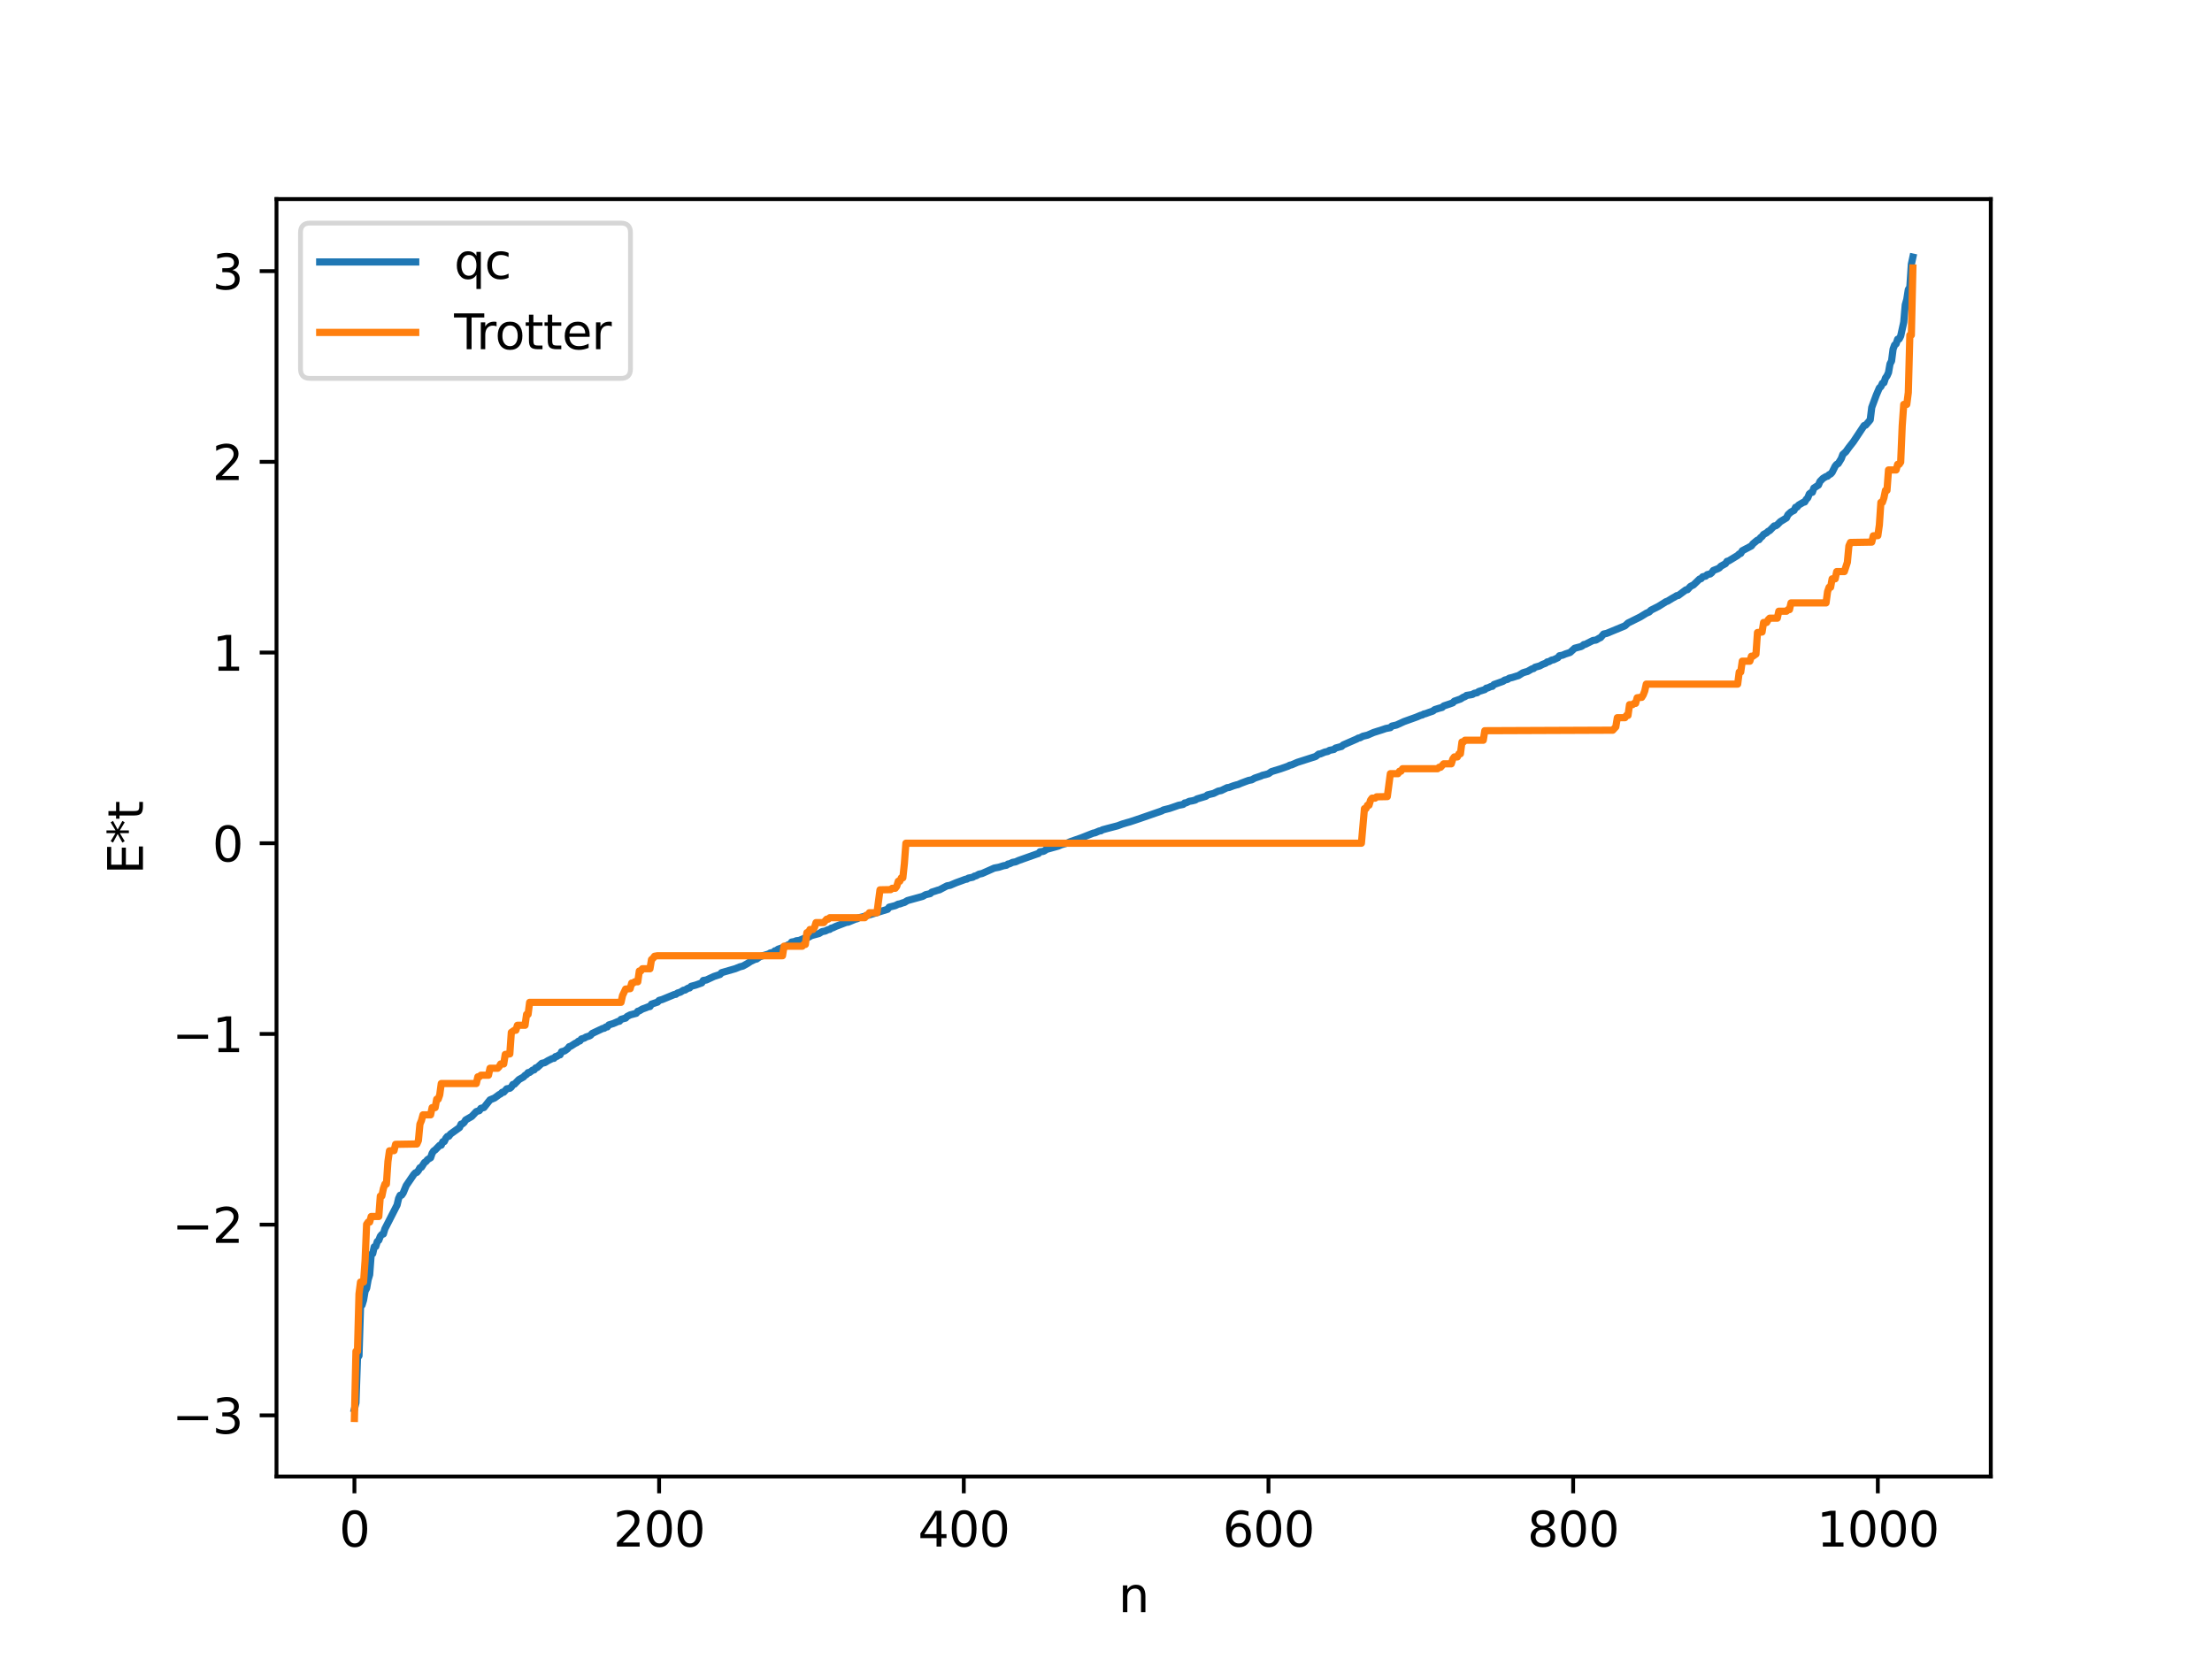<?xml version="1.0" encoding="utf-8" standalone="no"?>
<!DOCTYPE svg PUBLIC "-//W3C//DTD SVG 1.1//EN"
  "http://www.w3.org/Graphics/SVG/1.1/DTD/svg11.dtd">
<svg xmlns:xlink="http://www.w3.org/1999/xlink" width="460.8pt" height="345.6pt" viewBox="0 0 460.8 345.6" xmlns="http://www.w3.org/2000/svg" version="1.1">
 <defs>
  <style type="text/css">*{stroke-linejoin: round; stroke-linecap: butt}</style>
 </defs>
 <g id="figure_1">
  <g id="patch_1">
   <path d="M 0 345.6 
L 460.8 345.6 
L 460.8 0 
L 0 0 
z
" style="fill: #ffffff"/>
  </g>
  <g id="axes_1">
   <g id="patch_2">
    <path d="M 57.6 307.584 
L 414.72 307.584 
L 414.72 41.472 
L 57.6 41.472 
z
" style="fill: #ffffff"/>
   </g>
   <g id="matplotlib.axis_1">
    <g id="xtick_1">
     <g id="line2d_1">
      <defs>
       <path id="mf4a64c6b7f" d="M 0 0 
L 0 3.5 
" style="stroke: #000000; stroke-width: 0.8"/>
      </defs>
      <g>
       <use xlink:href="#mf4a64c6b7f" x="73.833" y="307.584" style="stroke: #000000; stroke-width: 0.8"/>
      </g>
     </g>
     <g id="text_1">
      <!-- 0 -->
      <g transform="translate(70.651 322.182) scale(0.1 -0.1)">
       <defs>
        <path id="DejaVuSans-30" d="M 2034 4250 
Q 1547 4250 1301 3770 
Q 1056 3291 1056 2328 
Q 1056 1369 1301 889 
Q 1547 409 2034 409 
Q 2525 409 2770 889 
Q 3016 1369 3016 2328 
Q 3016 3291 2770 3770 
Q 2525 4250 2034 4250 
z
M 2034 4750 
Q 2819 4750 3233 4129 
Q 3647 3509 3647 2328 
Q 3647 1150 3233 529 
Q 2819 -91 2034 -91 
Q 1250 -91 836 529 
Q 422 1150 422 2328 
Q 422 3509 836 4129 
Q 1250 4750 2034 4750 
z
" transform="scale(0.016)"/>
       </defs>
       <use xlink:href="#DejaVuSans-30"/>
      </g>
     </g>
    </g>
    <g id="xtick_2">
     <g id="line2d_2">
      <g>
       <use xlink:href="#mf4a64c6b7f" x="137.304" y="307.584" style="stroke: #000000; stroke-width: 0.8"/>
      </g>
     </g>
     <g id="text_2">
      <!-- 200 -->
      <g transform="translate(127.76 322.182) scale(0.1 -0.1)">
       <defs>
        <path id="DejaVuSans-32" d="M 1228 531 
L 3431 531 
L 3431 0 
L 469 0 
L 469 531 
Q 828 903 1448 1529 
Q 2069 2156 2228 2338 
Q 2531 2678 2651 2914 
Q 2772 3150 2772 3378 
Q 2772 3750 2511 3984 
Q 2250 4219 1831 4219 
Q 1534 4219 1204 4116 
Q 875 4013 500 3803 
L 500 4441 
Q 881 4594 1212 4672 
Q 1544 4750 1819 4750 
Q 2544 4750 2975 4387 
Q 3406 4025 3406 3419 
Q 3406 3131 3298 2873 
Q 3191 2616 2906 2266 
Q 2828 2175 2409 1742 
Q 1991 1309 1228 531 
z
" transform="scale(0.016)"/>
       </defs>
       <use xlink:href="#DejaVuSans-32"/>
       <use xlink:href="#DejaVuSans-30" x="63.623"/>
       <use xlink:href="#DejaVuSans-30" x="127.246"/>
      </g>
     </g>
    </g>
    <g id="xtick_3">
     <g id="line2d_3">
      <g>
       <use xlink:href="#mf4a64c6b7f" x="200.775" y="307.584" style="stroke: #000000; stroke-width: 0.8"/>
      </g>
     </g>
     <g id="text_3">
      <!-- 400 -->
      <g transform="translate(191.231 322.182) scale(0.1 -0.1)">
       <defs>
        <path id="DejaVuSans-34" d="M 2419 4116 
L 825 1625 
L 2419 1625 
L 2419 4116 
z
M 2253 4666 
L 3047 4666 
L 3047 1625 
L 3713 1625 
L 3713 1100 
L 3047 1100 
L 3047 0 
L 2419 0 
L 2419 1100 
L 313 1100 
L 313 1709 
L 2253 4666 
z
" transform="scale(0.016)"/>
       </defs>
       <use xlink:href="#DejaVuSans-34"/>
       <use xlink:href="#DejaVuSans-30" x="63.623"/>
       <use xlink:href="#DejaVuSans-30" x="127.246"/>
      </g>
     </g>
    </g>
    <g id="xtick_4">
     <g id="line2d_4">
      <g>
       <use xlink:href="#mf4a64c6b7f" x="264.246" y="307.584" style="stroke: #000000; stroke-width: 0.8"/>
      </g>
     </g>
     <g id="text_4">
      <!-- 600 -->
      <g transform="translate(254.702 322.182) scale(0.1 -0.1)">
       <defs>
        <path id="DejaVuSans-36" d="M 2113 2584 
Q 1688 2584 1439 2293 
Q 1191 2003 1191 1497 
Q 1191 994 1439 701 
Q 1688 409 2113 409 
Q 2538 409 2786 701 
Q 3034 994 3034 1497 
Q 3034 2003 2786 2293 
Q 2538 2584 2113 2584 
z
M 3366 4563 
L 3366 3988 
Q 3128 4100 2886 4159 
Q 2644 4219 2406 4219 
Q 1781 4219 1451 3797 
Q 1122 3375 1075 2522 
Q 1259 2794 1537 2939 
Q 1816 3084 2150 3084 
Q 2853 3084 3261 2657 
Q 3669 2231 3669 1497 
Q 3669 778 3244 343 
Q 2819 -91 2113 -91 
Q 1303 -91 875 529 
Q 447 1150 447 2328 
Q 447 3434 972 4092 
Q 1497 4750 2381 4750 
Q 2619 4750 2861 4703 
Q 3103 4656 3366 4563 
z
" transform="scale(0.016)"/>
       </defs>
       <use xlink:href="#DejaVuSans-36"/>
       <use xlink:href="#DejaVuSans-30" x="63.623"/>
       <use xlink:href="#DejaVuSans-30" x="127.246"/>
      </g>
     </g>
    </g>
    <g id="xtick_5">
     <g id="line2d_5">
      <g>
       <use xlink:href="#mf4a64c6b7f" x="327.717" y="307.584" style="stroke: #000000; stroke-width: 0.8"/>
      </g>
     </g>
     <g id="text_5">
      <!-- 800 -->
      <g transform="translate(318.173 322.182) scale(0.1 -0.1)">
       <defs>
        <path id="DejaVuSans-38" d="M 2034 2216 
Q 1584 2216 1326 1975 
Q 1069 1734 1069 1313 
Q 1069 891 1326 650 
Q 1584 409 2034 409 
Q 2484 409 2743 651 
Q 3003 894 3003 1313 
Q 3003 1734 2745 1975 
Q 2488 2216 2034 2216 
z
M 1403 2484 
Q 997 2584 770 2862 
Q 544 3141 544 3541 
Q 544 4100 942 4425 
Q 1341 4750 2034 4750 
Q 2731 4750 3128 4425 
Q 3525 4100 3525 3541 
Q 3525 3141 3298 2862 
Q 3072 2584 2669 2484 
Q 3125 2378 3379 2068 
Q 3634 1759 3634 1313 
Q 3634 634 3220 271 
Q 2806 -91 2034 -91 
Q 1263 -91 848 271 
Q 434 634 434 1313 
Q 434 1759 690 2068 
Q 947 2378 1403 2484 
z
M 1172 3481 
Q 1172 3119 1398 2916 
Q 1625 2713 2034 2713 
Q 2441 2713 2670 2916 
Q 2900 3119 2900 3481 
Q 2900 3844 2670 4047 
Q 2441 4250 2034 4250 
Q 1625 4250 1398 4047 
Q 1172 3844 1172 3481 
z
" transform="scale(0.016)"/>
       </defs>
       <use xlink:href="#DejaVuSans-38"/>
       <use xlink:href="#DejaVuSans-30" x="63.623"/>
       <use xlink:href="#DejaVuSans-30" x="127.246"/>
      </g>
     </g>
    </g>
    <g id="xtick_6">
     <g id="line2d_6">
      <g>
       <use xlink:href="#mf4a64c6b7f" x="391.188" y="307.584" style="stroke: #000000; stroke-width: 0.8"/>
      </g>
     </g>
     <g id="text_6">
      <!-- 1000 -->
      <g transform="translate(378.463 322.182) scale(0.1 -0.1)">
       <defs>
        <path id="DejaVuSans-31" d="M 794 531 
L 1825 531 
L 1825 4091 
L 703 3866 
L 703 4441 
L 1819 4666 
L 2450 4666 
L 2450 531 
L 3481 531 
L 3481 0 
L 794 0 
L 794 531 
z
" transform="scale(0.016)"/>
       </defs>
       <use xlink:href="#DejaVuSans-31"/>
       <use xlink:href="#DejaVuSans-30" x="63.623"/>
       <use xlink:href="#DejaVuSans-30" x="127.246"/>
       <use xlink:href="#DejaVuSans-30" x="190.869"/>
      </g>
     </g>
    </g>
    <g id="text_7">
     <!-- n -->
     <g transform="translate(232.991 335.861) scale(0.1 -0.1)">
      <defs>
       <path id="DejaVuSans-6e" d="M 3513 2113 
L 3513 0 
L 2938 0 
L 2938 2094 
Q 2938 2591 2744 2837 
Q 2550 3084 2163 3084 
Q 1697 3084 1428 2787 
Q 1159 2491 1159 1978 
L 1159 0 
L 581 0 
L 581 3500 
L 1159 3500 
L 1159 2956 
Q 1366 3272 1645 3428 
Q 1925 3584 2291 3584 
Q 2894 3584 3203 3211 
Q 3513 2838 3513 2113 
z
" transform="scale(0.016)"/>
      </defs>
      <use xlink:href="#DejaVuSans-6e"/>
     </g>
    </g>
   </g>
   <g id="matplotlib.axis_2">
    <g id="ytick_1">
     <g id="line2d_7">
      <defs>
       <path id="mfff850c1fe" d="M 0 0 
L -3.5 0 
" style="stroke: #000000; stroke-width: 0.8"/>
      </defs>
      <g>
       <use xlink:href="#mfff850c1fe" x="57.6" y="294.84" style="stroke: #000000; stroke-width: 0.8"/>
      </g>
     </g>
     <g id="text_8">
      <!-- −3 -->
      <g transform="translate(35.858 298.639) scale(0.1 -0.1)">
       <defs>
        <path id="DejaVuSans-2212" d="M 678 2272 
L 4684 2272 
L 4684 1741 
L 678 1741 
L 678 2272 
z
" transform="scale(0.016)"/>
        <path id="DejaVuSans-33" d="M 2597 2516 
Q 3050 2419 3304 2112 
Q 3559 1806 3559 1356 
Q 3559 666 3084 287 
Q 2609 -91 1734 -91 
Q 1441 -91 1130 -33 
Q 819 25 488 141 
L 488 750 
Q 750 597 1062 519 
Q 1375 441 1716 441 
Q 2309 441 2620 675 
Q 2931 909 2931 1356 
Q 2931 1769 2642 2001 
Q 2353 2234 1838 2234 
L 1294 2234 
L 1294 2753 
L 1863 2753 
Q 2328 2753 2575 2939 
Q 2822 3125 2822 3475 
Q 2822 3834 2567 4026 
Q 2313 4219 1838 4219 
Q 1578 4219 1281 4162 
Q 984 4106 628 3988 
L 628 4550 
Q 988 4650 1302 4700 
Q 1616 4750 1894 4750 
Q 2613 4750 3031 4423 
Q 3450 4097 3450 3541 
Q 3450 3153 3228 2886 
Q 3006 2619 2597 2516 
z
" transform="scale(0.016)"/>
       </defs>
       <use xlink:href="#DejaVuSans-2212"/>
       <use xlink:href="#DejaVuSans-33" x="83.789"/>
      </g>
     </g>
    </g>
    <g id="ytick_2">
     <g id="line2d_8">
      <g>
       <use xlink:href="#mfff850c1fe" x="57.6" y="255.113" style="stroke: #000000; stroke-width: 0.8"/>
      </g>
     </g>
     <g id="text_9">
      <!-- −2 -->
      <g transform="translate(35.858 258.912) scale(0.1 -0.1)">
       <use xlink:href="#DejaVuSans-2212"/>
       <use xlink:href="#DejaVuSans-32" x="83.789"/>
      </g>
     </g>
    </g>
    <g id="ytick_3">
     <g id="line2d_9">
      <g>
       <use xlink:href="#mfff850c1fe" x="57.6" y="215.386" style="stroke: #000000; stroke-width: 0.8"/>
      </g>
     </g>
     <g id="text_10">
      <!-- −1 -->
      <g transform="translate(35.858 219.185) scale(0.1 -0.1)">
       <use xlink:href="#DejaVuSans-2212"/>
       <use xlink:href="#DejaVuSans-31" x="83.789"/>
      </g>
     </g>
    </g>
    <g id="ytick_4">
     <g id="line2d_10">
      <g>
       <use xlink:href="#mfff850c1fe" x="57.6" y="175.659" style="stroke: #000000; stroke-width: 0.8"/>
      </g>
     </g>
     <g id="text_11">
      <!-- 0 -->
      <g transform="translate(44.237 179.458) scale(0.1 -0.1)">
       <use xlink:href="#DejaVuSans-30"/>
      </g>
     </g>
    </g>
    <g id="ytick_5">
     <g id="line2d_11">
      <g>
       <use xlink:href="#mfff850c1fe" x="57.6" y="135.932" style="stroke: #000000; stroke-width: 0.8"/>
      </g>
     </g>
     <g id="text_12">
      <!-- 1 -->
      <g transform="translate(44.237 139.731) scale(0.1 -0.1)">
       <use xlink:href="#DejaVuSans-31"/>
      </g>
     </g>
    </g>
    <g id="ytick_6">
     <g id="line2d_12">
      <g>
       <use xlink:href="#mfff850c1fe" x="57.6" y="96.204" style="stroke: #000000; stroke-width: 0.8"/>
      </g>
     </g>
     <g id="text_13">
      <!-- 2 -->
      <g transform="translate(44.237 100.004) scale(0.1 -0.1)">
       <use xlink:href="#DejaVuSans-32"/>
      </g>
     </g>
    </g>
    <g id="ytick_7">
     <g id="line2d_13">
      <g>
       <use xlink:href="#mfff850c1fe" x="57.6" y="56.477" style="stroke: #000000; stroke-width: 0.8"/>
      </g>
     </g>
     <g id="text_14">
      <!-- 3 -->
      <g transform="translate(44.237 60.277) scale(0.1 -0.1)">
       <use xlink:href="#DejaVuSans-33"/>
      </g>
     </g>
    </g>
    <g id="text_15">
     <!-- E*t -->
     <g transform="translate(29.778 182.148) rotate(-90) scale(0.1 -0.1)">
      <defs>
       <path id="DejaVuSans-45" d="M 628 4666 
L 3578 4666 
L 3578 4134 
L 1259 4134 
L 1259 2753 
L 3481 2753 
L 3481 2222 
L 1259 2222 
L 1259 531 
L 3634 531 
L 3634 0 
L 628 0 
L 628 4666 
z
" transform="scale(0.016)"/>
       <path id="DejaVuSans-2a" d="M 3009 3897 
L 1888 3291 
L 3009 2681 
L 2828 2375 
L 1778 3009 
L 1778 1831 
L 1422 1831 
L 1422 3009 
L 372 2375 
L 191 2681 
L 1313 3291 
L 191 3897 
L 372 4206 
L 1422 3572 
L 1422 4750 
L 1778 4750 
L 1778 3572 
L 2828 4206 
L 3009 3897 
z
" transform="scale(0.016)"/>
       <path id="DejaVuSans-74" d="M 1172 4494 
L 1172 3500 
L 2356 3500 
L 2356 3053 
L 1172 3053 
L 1172 1153 
Q 1172 725 1289 603 
Q 1406 481 1766 481 
L 2356 481 
L 2356 0 
L 1766 0 
Q 1100 0 847 248 
Q 594 497 594 1153 
L 594 3053 
L 172 3053 
L 172 3500 
L 594 3500 
L 594 4494 
L 1172 4494 
z
" transform="scale(0.016)"/>
      </defs>
      <use xlink:href="#DejaVuSans-45"/>
      <use xlink:href="#DejaVuSans-2a" x="63.184"/>
      <use xlink:href="#DejaVuSans-74" x="113.184"/>
     </g>
    </g>
   </g>
   <g id="line2d_14">
    <path d="M 73.833 293.501 
L 74.15 292.226 
L 74.467 282.904 
L 74.785 282.428 
L 75.102 272.185 
L 75.42 271.874 
L 75.737 270.834 
L 76.054 268.968 
L 76.372 268.39 
L 76.689 266.579 
L 77.006 265.546 
L 77.324 261.313 
L 77.641 261.163 
L 77.958 259.743 
L 78.276 259.665 
L 78.593 258.642 
L 78.91 258.371 
L 79.228 257.538 
L 79.545 257.159 
L 79.862 257.065 
L 80.18 255.995 
L 82.084 252.273 
L 82.719 251.023 
L 83.036 249.662 
L 83.353 248.995 
L 83.671 248.968 
L 83.988 248.516 
L 84.623 246.978 
L 86.21 244.655 
L 86.527 244.32 
L 86.844 244.222 
L 87.162 243.84 
L 87.479 243.269 
L 87.796 243.149 
L 88.431 242.164 
L 88.748 241.97 
L 89.066 241.555 
L 89.7 241.185 
L 90.018 240.254 
L 90.335 239.762 
L 90.653 239.555 
L 91.605 238.584 
L 91.922 238.56 
L 92.239 237.842 
L 92.557 237.801 
L 92.874 237.123 
L 93.191 236.742 
L 93.509 236.698 
L 93.826 236.255 
L 95.73 234.888 
L 96.048 234.178 
L 96.365 234.105 
L 96.682 233.831 
L 97 233.308 
L 98.269 232.577 
L 99.221 231.563 
L 99.856 231.362 
L 100.173 230.889 
L 100.808 230.723 
L 102.077 229.126 
L 103.029 228.729 
L 103.981 228.027 
L 104.299 227.876 
L 104.616 227.543 
L 104.934 227.528 
L 105.568 226.818 
L 106.203 226.707 
L 106.52 226.465 
L 106.838 225.92 
L 107.155 225.869 
L 108.107 224.893 
L 109.059 224.355 
L 109.377 224.001 
L 109.694 223.834 
L 110.011 223.441 
L 110.329 223.414 
L 110.963 222.931 
L 111.281 222.876 
L 111.598 222.463 
L 111.915 222.384 
L 112.867 221.512 
L 113.502 221.363 
L 114.137 220.966 
L 115.089 220.494 
L 115.406 220.468 
L 115.724 220.102 
L 116.041 220.051 
L 116.358 219.815 
L 116.676 219.741 
L 116.993 219.092 
L 117.628 218.922 
L 118.262 218.455 
L 118.58 218.037 
L 118.897 217.943 
L 119.849 217.332 
L 120.167 217.201 
L 120.484 216.912 
L 120.801 216.853 
L 121.119 216.44 
L 121.753 216.245 
L 122.071 216.033 
L 122.705 215.833 
L 123.023 215.68 
L 123.34 215.3 
L 125.562 214.248 
L 125.879 214.203 
L 126.196 213.944 
L 126.514 213.926 
L 126.831 213.51 
L 127.783 213.214 
L 128.735 212.794 
L 129.053 212.74 
L 129.37 212.356 
L 130.005 212.166 
L 130.322 212.094 
L 130.639 211.753 
L 131.274 211.425 
L 132.226 211.173 
L 132.543 211.09 
L 132.861 210.666 
L 133.178 210.582 
L 133.813 210.201 
L 134.448 209.975 
L 135.082 209.72 
L 135.4 209.679 
L 135.717 209.182 
L 136.986 208.756 
L 137.304 208.401 
L 137.939 208.224 
L 140.477 207.174 
L 140.795 207.133 
L 141.112 206.876 
L 141.747 206.682 
L 142.381 206.283 
L 142.699 206.251 
L 143.334 205.853 
L 143.651 205.813 
L 143.968 205.469 
L 144.92 205.211 
L 146.19 204.755 
L 146.507 204.251 
L 147.142 204.152 
L 148.729 203.413 
L 149.998 202.995 
L 150.315 202.625 
L 153.172 201.797 
L 154.124 201.411 
L 154.758 201.249 
L 155.71 200.716 
L 156.345 200.293 
L 157.297 199.84 
L 157.615 199.784 
L 158.249 199.323 
L 158.884 199.106 
L 160.153 198.722 
L 160.471 198.513 
L 161.105 198.403 
L 161.423 198.071 
L 161.74 198.032 
L 162.058 197.751 
L 163.327 197.313 
L 164.279 196.779 
L 164.596 196.735 
L 164.914 196.25 
L 165.548 196.136 
L 165.866 195.981 
L 166.5 195.911 
L 167.77 195.37 
L 168.405 195.257 
L 169.039 194.898 
L 170.626 194.469 
L 171.261 194.07 
L 171.896 193.954 
L 172.53 193.655 
L 172.848 193.612 
L 173.165 193.354 
L 173.482 193.285 
L 174.117 192.979 
L 176.339 192.126 
L 176.656 192.114 
L 178.243 191.46 
L 178.56 191.401 
L 178.877 191.195 
L 180.147 190.881 
L 184.907 189.422 
L 185.224 188.979 
L 186.494 188.658 
L 187.129 188.345 
L 187.446 188.307 
L 188.081 188.074 
L 188.398 188.001 
L 189.033 187.608 
L 192.206 186.731 
L 192.841 186.375 
L 193.476 186.234 
L 193.793 186.152 
L 194.11 185.851 
L 194.745 185.655 
L 195.38 185.439 
L 195.697 185.37 
L 196.649 184.866 
L 197.284 184.536 
L 197.919 184.426 
L 198.553 184.153 
L 199.188 183.883 
L 200.458 183.422 
L 201.092 183.181 
L 201.41 183.138 
L 201.727 182.93 
L 202.679 182.738 
L 202.996 182.51 
L 203.314 182.455 
L 203.948 182.106 
L 204.583 181.966 
L 207.122 180.839 
L 208.074 180.66 
L 209.026 180.358 
L 209.661 180.243 
L 209.978 179.997 
L 210.296 179.951 
L 210.93 179.65 
L 211.565 179.536 
L 212.2 179.252 
L 216.008 177.9 
L 216.325 177.801 
L 216.643 177.441 
L 217.277 177.363 
L 217.595 177.239 
L 217.912 176.969 
L 220.451 176.259 
L 221.086 175.981 
L 222.355 175.616 
L 222.99 175.329 
L 225.211 174.558 
L 227.75 173.551 
L 228.067 173.501 
L 229.02 173.099 
L 229.337 173.069 
L 229.654 172.865 
L 230.606 172.606 
L 231.876 172.275 
L 232.828 172.028 
L 233.78 171.67 
L 234.732 171.383 
L 235.367 171.21 
L 236.953 170.682 
L 237.588 170.466 
L 242.031 168.924 
L 242.348 168.734 
L 243.618 168.417 
L 244.887 167.982 
L 245.522 167.755 
L 246.157 167.636 
L 246.474 167.57 
L 246.791 167.272 
L 247.109 167.248 
L 247.743 166.932 
L 248.378 166.826 
L 249.013 166.664 
L 249.33 166.44 
L 251.234 165.873 
L 251.552 165.589 
L 252.821 165.28 
L 253.773 164.808 
L 254.408 164.681 
L 255.677 164.067 
L 255.995 164.062 
L 256.947 163.7 
L 257.581 163.509 
L 257.899 163.44 
L 258.534 163.162 
L 259.486 162.803 
L 260.12 162.572 
L 260.755 162.454 
L 261.39 162.093 
L 262.659 161.669 
L 262.977 161.512 
L 263.611 161.365 
L 264.246 161.18 
L 264.881 160.734 
L 266.785 160.153 
L 268.372 159.593 
L 268.689 159.396 
L 269.006 159.353 
L 270.276 158.807 
L 274.084 157.583 
L 274.719 157.085 
L 275.036 157.066 
L 275.988 156.669 
L 276.623 156.536 
L 276.94 156.316 
L 277.892 156.12 
L 278.21 155.838 
L 279.479 155.498 
L 279.796 155.192 
L 282.653 153.941 
L 282.97 153.751 
L 283.287 153.708 
L 283.922 153.37 
L 284.874 153.144 
L 286.143 152.59 
L 288.048 151.984 
L 288.682 151.762 
L 289.634 151.582 
L 289.952 151.256 
L 290.904 151.038 
L 292.491 150.312 
L 295.029 149.4 
L 295.981 148.999 
L 296.299 148.939 
L 296.616 148.734 
L 296.934 148.683 
L 297.568 148.445 
L 298.52 148.12 
L 298.838 147.839 
L 299.79 147.539 
L 300.424 147.371 
L 300.742 147.065 
L 302.011 146.64 
L 302.646 146.41 
L 302.963 146.068 
L 304.233 145.626 
L 304.867 145.226 
L 305.185 145.134 
L 305.502 144.871 
L 306.454 144.721 
L 306.772 144.655 
L 307.089 144.433 
L 307.724 144.311 
L 308.041 144.05 
L 309.31 143.654 
L 309.628 143.356 
L 309.945 143.309 
L 310.58 143.012 
L 310.897 142.975 
L 311.215 142.601 
L 313.119 141.925 
L 313.436 141.677 
L 314.071 141.525 
L 314.388 141.283 
L 315.023 141.138 
L 315.975 140.833 
L 316.292 140.752 
L 317.244 140.159 
L 317.879 139.959 
L 318.196 139.883 
L 319.148 139.336 
L 319.466 139.276 
L 319.783 138.993 
L 320.735 138.731 
L 321.37 138.389 
L 322.005 138.156 
L 322.322 137.886 
L 322.639 137.856 
L 323.274 137.489 
L 323.591 137.462 
L 324.543 137.01 
L 324.861 136.608 
L 325.496 136.493 
L 326.13 136.223 
L 327.082 135.917 
L 328.034 135.042 
L 329.304 134.707 
L 329.621 134.556 
L 329.939 134.275 
L 330.256 134.225 
L 331.843 133.423 
L 332.477 133.337 
L 333.112 132.961 
L 333.429 132.821 
L 334.064 132.081 
L 334.699 131.945 
L 338.507 130.371 
L 339.142 129.79 
L 341.681 128.53 
L 342.95 127.751 
L 343.585 127.475 
L 343.902 127.123 
L 345.489 126.324 
L 347.076 125.33 
L 347.393 125.228 
L 348.345 124.643 
L 348.98 124.293 
L 349.297 124.085 
L 349.615 124.054 
L 351.201 122.88 
L 351.519 122.848 
L 352.153 122.16 
L 352.788 121.841 
L 354.058 120.619 
L 354.375 120.547 
L 354.692 120.156 
L 355.327 120.016 
L 355.644 119.706 
L 356.279 119.559 
L 356.596 119.298 
L 356.914 118.845 
L 357.866 118.471 
L 358.183 118.294 
L 358.5 117.943 
L 359.453 117.419 
L 359.77 116.932 
L 360.087 116.864 
L 361.991 115.707 
L 362.309 115.395 
L 362.626 115.289 
L 362.943 114.734 
L 364.848 113.726 
L 365.165 113.29 
L 365.8 112.758 
L 366.117 112.507 
L 366.434 112.431 
L 366.752 111.999 
L 367.069 111.763 
L 367.386 111.33 
L 368.021 110.993 
L 368.339 110.684 
L 368.656 110.536 
L 369.608 109.559 
L 369.925 109.534 
L 370.243 109.312 
L 370.877 108.67 
L 372.147 107.894 
L 372.464 107.227 
L 373.099 106.651 
L 373.734 106.323 
L 374.051 105.675 
L 374.368 105.629 
L 374.686 105.216 
L 375.638 104.654 
L 375.955 104.57 
L 376.272 104.027 
L 376.59 103.711 
L 376.907 102.903 
L 377.224 102.642 
L 377.542 102.554 
L 377.859 101.67 
L 378.811 101.056 
L 379.129 100.299 
L 379.763 99.655 
L 380.398 99.277 
L 380.715 99.199 
L 381.033 98.878 
L 381.35 98.744 
L 381.667 98.388 
L 382.302 97.111 
L 382.62 96.723 
L 382.937 96.573 
L 383.572 95.541 
L 383.889 94.681 
L 384.524 94.104 
L 385.158 93.217 
L 386.11 91.997 
L 388.332 88.648 
L 388.649 88.572 
L 389.284 87.84 
L 389.601 87.45 
L 389.919 84.868 
L 390.871 82.293 
L 391.505 80.817 
L 391.823 80.543 
L 392.14 79.845 
L 392.458 79.727 
L 392.775 78.75 
L 393.092 78.317 
L 393.41 77.61 
L 393.727 75.808 
L 394.044 75.207 
L 394.362 72.734 
L 394.679 71.88 
L 394.996 71.631 
L 395.314 70.665 
L 395.631 70.619 
L 395.948 70.002 
L 396.583 67.135 
L 396.9 63.503 
L 397.218 62.375 
L 397.535 60.324 
L 397.853 59.831 
L 398.17 55.048 
L 398.487 53.568 
L 398.487 53.568 
" clip-path="url(#p52bf28862f)" style="fill: none; stroke: #1f77b4; stroke-width: 1.5; stroke-linecap: square"/>
   </g>
   <g id="line2d_15">
    <path d="M 73.833 295.488 
L 74.15 281.505 
L 74.467 281.505 
L 74.785 269.553 
L 75.102 267.07 
L 75.737 267.07 
L 76.054 262.598 
L 76.372 255.048 
L 76.689 254.585 
L 77.006 254.585 
L 77.324 253.417 
L 78.91 253.417 
L 79.228 249.158 
L 79.545 249.158 
L 79.862 247.616 
L 80.18 246.664 
L 80.497 246.664 
L 80.815 241.954 
L 81.132 239.737 
L 82.084 239.699 
L 82.401 238.387 
L 86.844 238.312 
L 87.162 237.594 
L 87.479 234.181 
L 87.796 233.427 
L 88.114 232.245 
L 89.7 232.245 
L 90.018 230.736 
L 90.653 230.736 
L 90.97 228.982 
L 91.287 228.982 
L 91.605 228.069 
L 91.922 225.719 
L 99.221 225.719 
L 99.539 224.319 
L 99.856 224.319 
L 100.173 223.988 
L 101.76 223.988 
L 102.077 222.536 
L 103.664 222.536 
L 103.981 222.209 
L 104.299 221.643 
L 104.934 221.643 
L 105.251 219.653 
L 106.203 219.553 
L 106.52 215.062 
L 107.155 214.618 
L 107.472 214.618 
L 107.79 213.583 
L 109.377 213.583 
L 109.694 211.314 
L 110.011 211.314 
L 110.329 208.806 
L 129.37 208.806 
L 129.687 207.381 
L 130.322 206.041 
L 131.274 205.956 
L 131.591 204.79 
L 131.909 204.79 
L 132.226 204.524 
L 132.861 204.524 
L 133.178 202.28 
L 133.496 202.28 
L 133.813 201.81 
L 135.4 201.81 
L 135.717 199.897 
L 136.034 199.638 
L 136.352 199.206 
L 136.986 199.098 
L 163.01 199.098 
L 163.327 197.111 
L 167.135 197.111 
L 167.453 196.749 
L 167.77 196.749 
L 168.087 194.291 
L 168.405 194.291 
L 168.722 193.635 
L 169.357 193.635 
L 169.674 193.211 
L 169.991 192.197 
L 171.578 192.197 
L 172.213 191.482 
L 172.53 191.482 
L 172.848 191.179 
L 180.147 191.179 
L 180.464 190.657 
L 180.781 190.657 
L 181.099 190.145 
L 182.686 190.145 
L 183.32 185.367 
L 185.542 185.325 
L 185.859 185.047 
L 186.494 185.047 
L 186.811 184.628 
L 187.129 183.577 
L 187.446 183.577 
L 187.763 182.866 
L 188.081 182.866 
L 188.398 179.895 
L 188.715 175.659 
L 283.605 175.659 
L 284.239 168.451 
L 284.557 168.451 
L 284.874 167.74 
L 285.191 167.74 
L 285.509 166.689 
L 285.826 166.27 
L 286.461 166.27 
L 286.778 165.992 
L 289 165.95 
L 289.634 161.173 
L 291.221 161.173 
L 291.539 160.66 
L 291.856 160.66 
L 292.173 160.138 
L 299.472 160.138 
L 299.79 159.835 
L 300.107 159.835 
L 300.742 159.12 
L 302.329 159.12 
L 302.646 158.106 
L 302.963 157.683 
L 303.598 157.683 
L 303.915 157.027 
L 304.233 157.027 
L 304.55 154.569 
L 304.867 154.569 
L 305.185 154.206 
L 308.993 154.206 
L 309.31 152.22 
L 335.968 152.111 
L 336.603 151.421 
L 336.92 149.507 
L 338.507 149.507 
L 338.824 149.037 
L 339.142 149.037 
L 339.459 146.793 
L 340.094 146.793 
L 340.411 146.527 
L 340.729 146.527 
L 341.046 145.361 
L 341.681 145.276 
L 341.998 145.276 
L 342.315 144.757 
L 342.633 143.936 
L 342.95 142.511 
L 361.991 142.511 
L 362.309 140.003 
L 362.626 140.003 
L 362.943 137.734 
L 364.53 137.734 
L 364.848 136.699 
L 365.165 136.699 
L 365.8 136.256 
L 366.117 131.764 
L 367.069 131.664 
L 367.386 129.674 
L 368.021 129.674 
L 368.339 129.108 
L 368.656 128.781 
L 370.243 128.781 
L 370.56 127.329 
L 372.147 127.329 
L 372.464 126.998 
L 372.781 126.998 
L 373.099 125.598 
L 380.398 125.598 
L 380.715 123.249 
L 381.033 122.335 
L 381.35 122.335 
L 381.667 120.582 
L 382.302 120.582 
L 382.62 119.072 
L 384.206 119.072 
L 384.841 117.136 
L 385.158 113.723 
L 385.476 113.005 
L 389.919 112.93 
L 390.236 111.618 
L 391.188 111.58 
L 391.505 109.363 
L 391.823 104.654 
L 392.14 104.654 
L 392.458 103.701 
L 392.775 102.159 
L 393.092 102.159 
L 393.41 97.9 
L 394.996 97.9 
L 395.314 96.732 
L 395.631 96.732 
L 395.948 96.269 
L 396.266 88.719 
L 396.583 84.247 
L 397.218 84.247 
L 397.535 81.764 
L 397.853 69.812 
L 398.17 69.812 
L 398.487 55.829 
L 398.487 55.829 
" clip-path="url(#p52bf28862f)" style="fill: none; stroke: #ff7f0e; stroke-width: 1.5; stroke-linecap: square"/>
   </g>
   <g id="patch_3">
    <path d="M 57.6 307.584 
L 57.6 41.472 
" style="fill: none; stroke: #000000; stroke-width: 0.8; stroke-linejoin: miter; stroke-linecap: square"/>
   </g>
   <g id="patch_4">
    <path d="M 414.72 307.584 
L 414.72 41.472 
" style="fill: none; stroke: #000000; stroke-width: 0.8; stroke-linejoin: miter; stroke-linecap: square"/>
   </g>
   <g id="patch_5">
    <path d="M 57.6 307.584 
L 414.72 307.584 
" style="fill: none; stroke: #000000; stroke-width: 0.8; stroke-linejoin: miter; stroke-linecap: square"/>
   </g>
   <g id="patch_6">
    <path d="M 57.6 41.472 
L 414.72 41.472 
" style="fill: none; stroke: #000000; stroke-width: 0.8; stroke-linejoin: miter; stroke-linecap: square"/>
   </g>
   <g id="legend_1">
    <g id="patch_7">
     <path d="M 64.6 78.828 
L 129.342 78.828 
Q 131.342 78.828 131.342 76.828 
L 131.342 48.472 
Q 131.342 46.472 129.342 46.472 
L 64.6 46.472 
Q 62.6 46.472 62.6 48.472 
L 62.6 76.828 
Q 62.6 78.828 64.6 78.828 
z
" style="fill: #ffffff; opacity: 0.8; stroke: #cccccc; stroke-linejoin: miter"/>
    </g>
    <g id="line2d_16">
     <path d="M 66.6 54.57 
L 76.6 54.57 
L 86.6 54.57 
" style="fill: none; stroke: #1f77b4; stroke-width: 1.5; stroke-linecap: square"/>
    </g>
    <g id="text_16">
     <!-- qc -->
     <g transform="translate(94.6 58.07) scale(0.1 -0.1)">
      <defs>
       <path id="DejaVuSans-71" d="M 947 1747 
Q 947 1113 1208 752 
Q 1469 391 1925 391 
Q 2381 391 2643 752 
Q 2906 1113 2906 1747 
Q 2906 2381 2643 2742 
Q 2381 3103 1925 3103 
Q 1469 3103 1208 2742 
Q 947 2381 947 1747 
z
M 2906 525 
Q 2725 213 2448 61 
Q 2172 -91 1784 -91 
Q 1150 -91 751 415 
Q 353 922 353 1747 
Q 353 2572 751 3078 
Q 1150 3584 1784 3584 
Q 2172 3584 2448 3432 
Q 2725 3281 2906 2969 
L 2906 3500 
L 3481 3500 
L 3481 -1331 
L 2906 -1331 
L 2906 525 
z
" transform="scale(0.016)"/>
       <path id="DejaVuSans-63" d="M 3122 3366 
L 3122 2828 
Q 2878 2963 2633 3030 
Q 2388 3097 2138 3097 
Q 1578 3097 1268 2742 
Q 959 2388 959 1747 
Q 959 1106 1268 751 
Q 1578 397 2138 397 
Q 2388 397 2633 464 
Q 2878 531 3122 666 
L 3122 134 
Q 2881 22 2623 -34 
Q 2366 -91 2075 -91 
Q 1284 -91 818 406 
Q 353 903 353 1747 
Q 353 2603 823 3093 
Q 1294 3584 2113 3584 
Q 2378 3584 2631 3529 
Q 2884 3475 3122 3366 
z
" transform="scale(0.016)"/>
      </defs>
      <use xlink:href="#DejaVuSans-71"/>
      <use xlink:href="#DejaVuSans-63" x="63.477"/>
     </g>
    </g>
    <g id="line2d_17">
     <path d="M 66.6 69.249 
L 76.6 69.249 
L 86.6 69.249 
" style="fill: none; stroke: #ff7f0e; stroke-width: 1.5; stroke-linecap: square"/>
    </g>
    <g id="text_17">
     <!-- Trotter -->
     <g transform="translate(94.6 72.749) scale(0.1 -0.1)">
      <defs>
       <path id="DejaVuSans-54" d="M -19 4666 
L 3928 4666 
L 3928 4134 
L 2272 4134 
L 2272 0 
L 1638 0 
L 1638 4134 
L -19 4134 
L -19 4666 
z
" transform="scale(0.016)"/>
       <path id="DejaVuSans-72" d="M 2631 2963 
Q 2534 3019 2420 3045 
Q 2306 3072 2169 3072 
Q 1681 3072 1420 2755 
Q 1159 2438 1159 1844 
L 1159 0 
L 581 0 
L 581 3500 
L 1159 3500 
L 1159 2956 
Q 1341 3275 1631 3429 
Q 1922 3584 2338 3584 
Q 2397 3584 2469 3576 
Q 2541 3569 2628 3553 
L 2631 2963 
z
" transform="scale(0.016)"/>
       <path id="DejaVuSans-6f" d="M 1959 3097 
Q 1497 3097 1228 2736 
Q 959 2375 959 1747 
Q 959 1119 1226 758 
Q 1494 397 1959 397 
Q 2419 397 2687 759 
Q 2956 1122 2956 1747 
Q 2956 2369 2687 2733 
Q 2419 3097 1959 3097 
z
M 1959 3584 
Q 2709 3584 3137 3096 
Q 3566 2609 3566 1747 
Q 3566 888 3137 398 
Q 2709 -91 1959 -91 
Q 1206 -91 779 398 
Q 353 888 353 1747 
Q 353 2609 779 3096 
Q 1206 3584 1959 3584 
z
" transform="scale(0.016)"/>
       <path id="DejaVuSans-65" d="M 3597 1894 
L 3597 1613 
L 953 1613 
Q 991 1019 1311 708 
Q 1631 397 2203 397 
Q 2534 397 2845 478 
Q 3156 559 3463 722 
L 3463 178 
Q 3153 47 2828 -22 
Q 2503 -91 2169 -91 
Q 1331 -91 842 396 
Q 353 884 353 1716 
Q 353 2575 817 3079 
Q 1281 3584 2069 3584 
Q 2775 3584 3186 3129 
Q 3597 2675 3597 1894 
z
M 3022 2063 
Q 3016 2534 2758 2815 
Q 2500 3097 2075 3097 
Q 1594 3097 1305 2825 
Q 1016 2553 972 2059 
L 3022 2063 
z
" transform="scale(0.016)"/>
      </defs>
      <use xlink:href="#DejaVuSans-54"/>
      <use xlink:href="#DejaVuSans-72" x="46.334"/>
      <use xlink:href="#DejaVuSans-6f" x="85.197"/>
      <use xlink:href="#DejaVuSans-74" x="146.379"/>
      <use xlink:href="#DejaVuSans-74" x="185.588"/>
      <use xlink:href="#DejaVuSans-65" x="224.797"/>
      <use xlink:href="#DejaVuSans-72" x="286.32"/>
     </g>
    </g>
   </g>
  </g>
 </g>
 <defs>
  <clipPath id="p52bf28862f">
   <rect x="57.6" y="41.472" width="357.12" height="266.112"/>
  </clipPath>
 </defs>
</svg>
